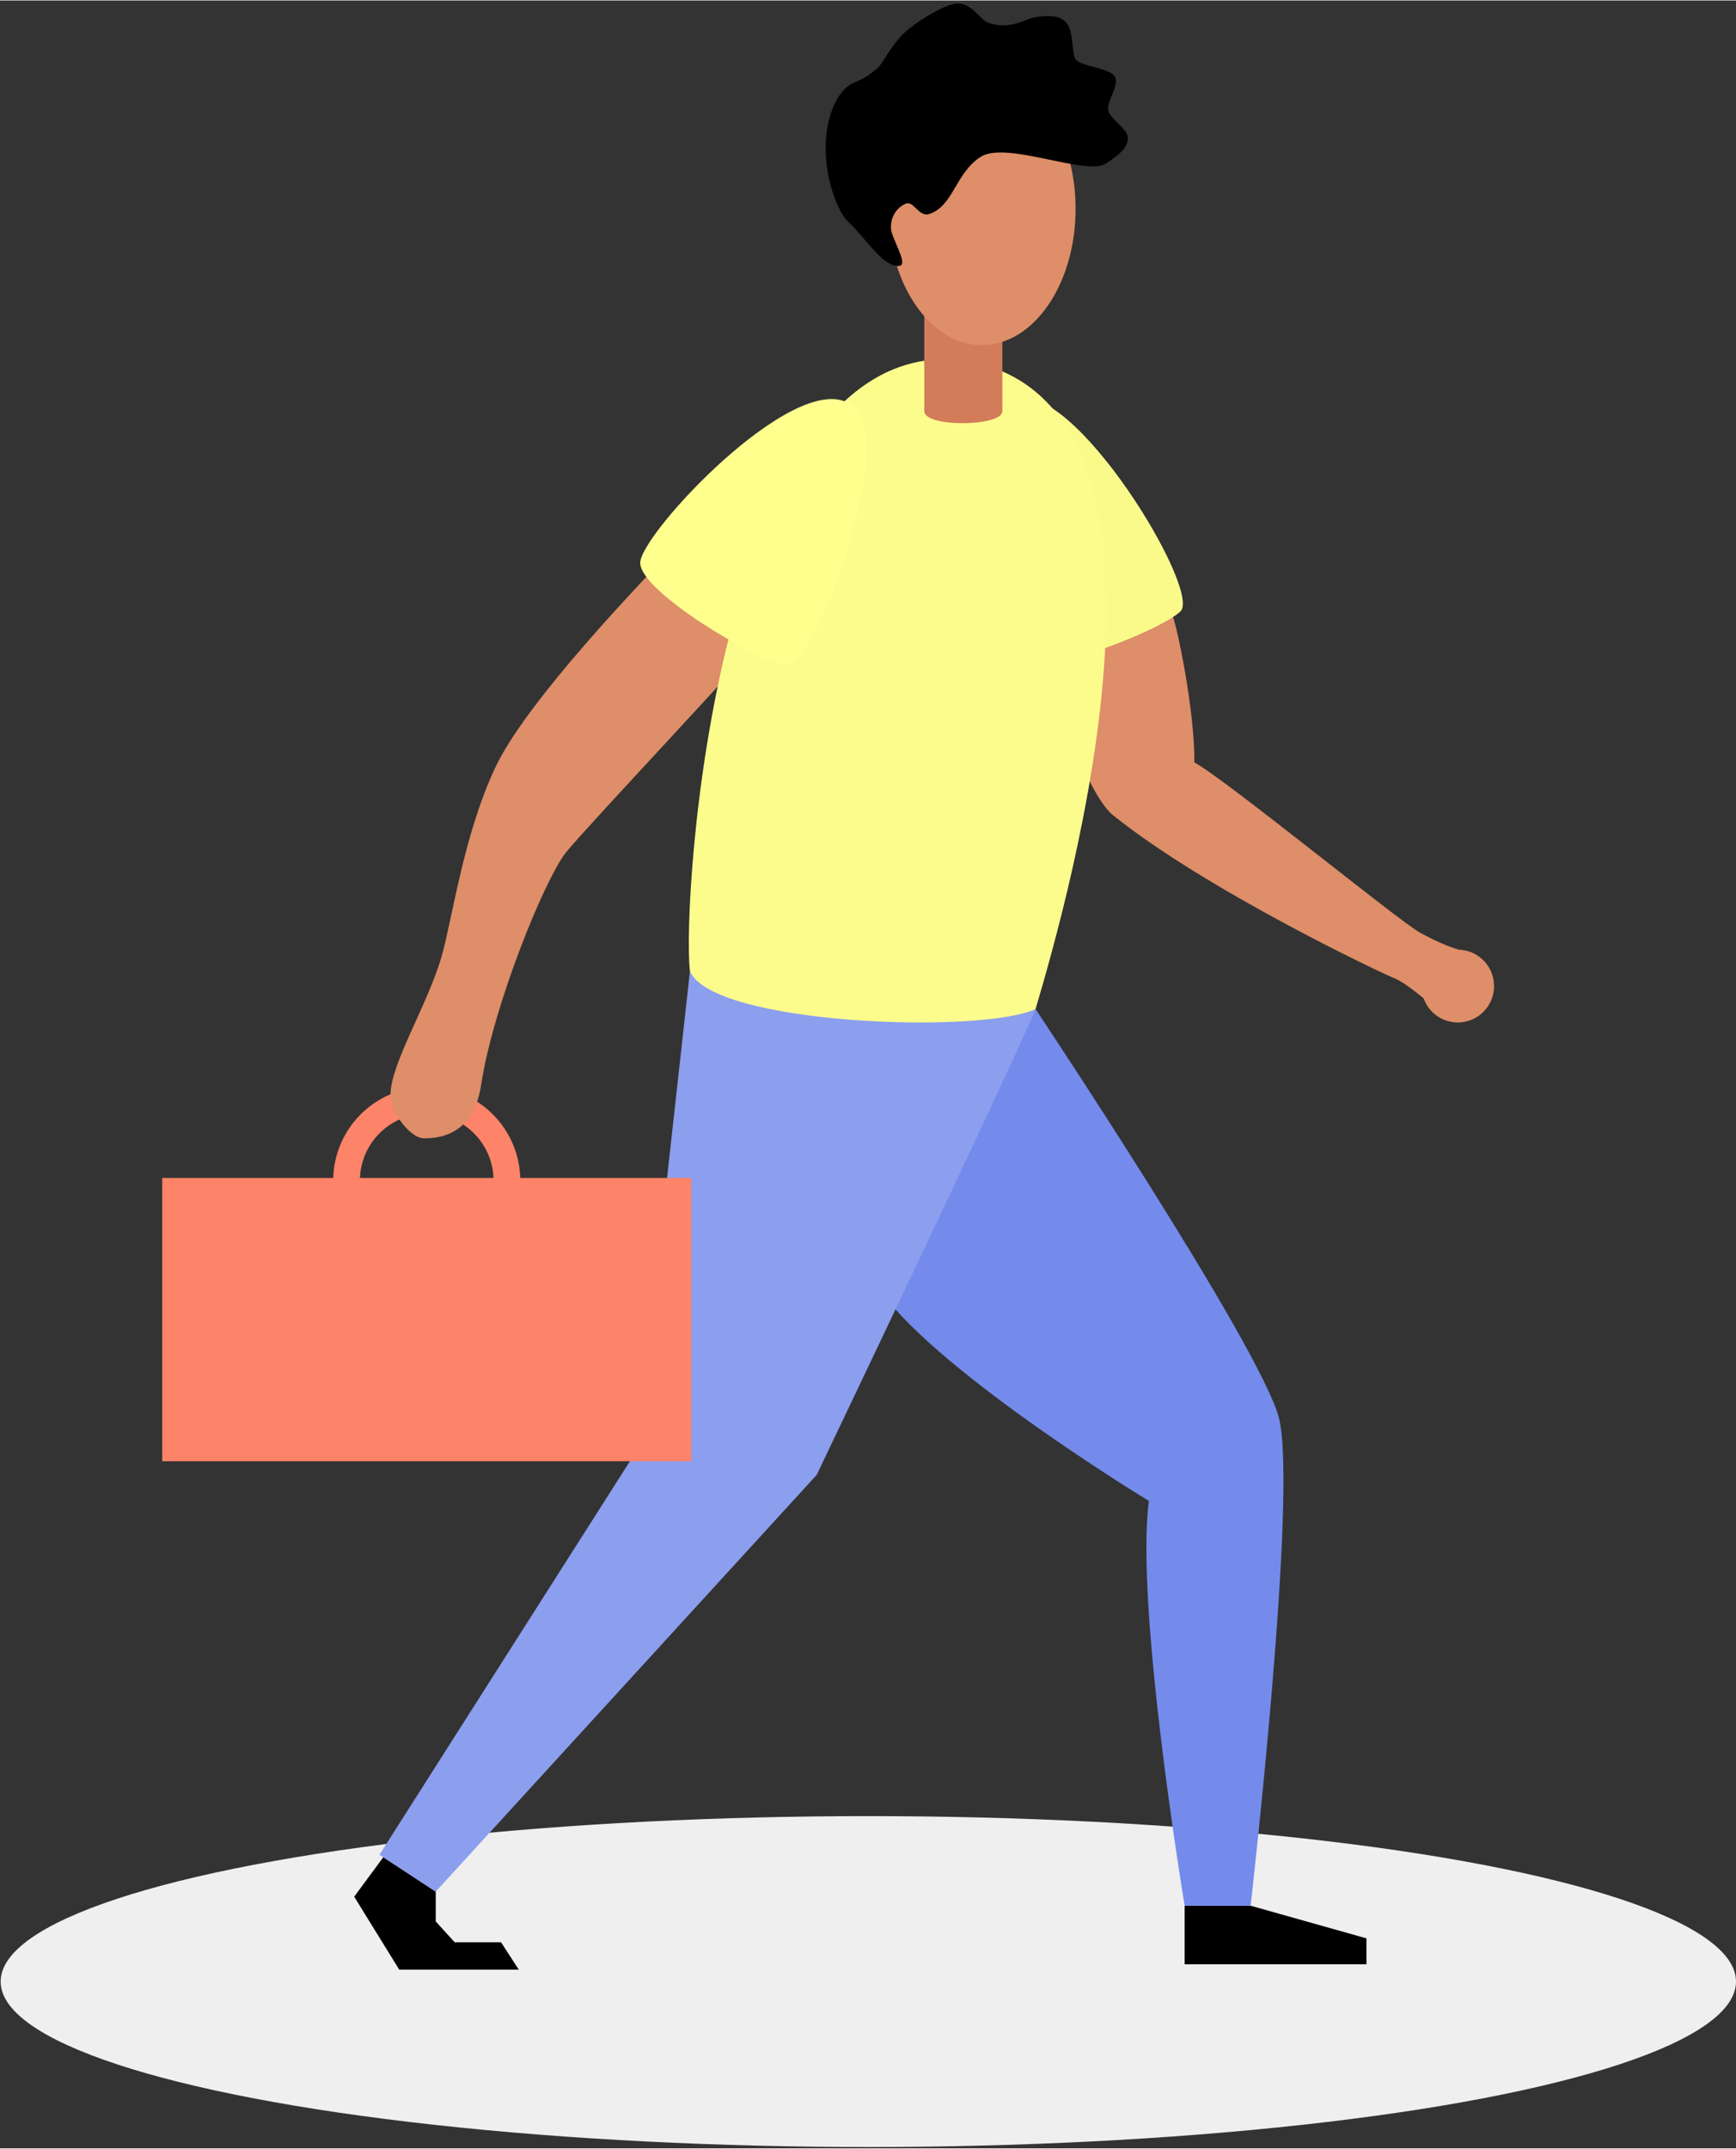 <svg width="194" height="240" viewBox="0 0 186 230" version="1.1" xmlns="http://www.w3.org/2000/svg" xmlns:xlink="http://www.w3.org/1999/xlink">
    <rect x="0" y="0" width="186" height="230" fill="#333333" stroke="none"/>
    <g stroke="none" stroke-width="1" fill="none" fill-rule="evenodd">
      <ellipse id="Oval" fill="#EFEFEF" fill-rule="nonzero" cx="93.035" cy="212.138" rx="92.965" ry="17.716"></ellipse>
      <polyline id="Path" fill="#000000" fill-rule="nonzero" points="126.924 204.016 126.924 210.286 146.407 210.286 146.407 207.512 133.996 204.016"></polyline>
      <polyline id="Path" fill="#000000" fill-rule="nonzero" points="46.687 202.505 46.687 205.702 48.715 207.932 53.683 207.932 55.584 210.865 42.777 210.865 37.949 203.049 41.069 198.824"></polyline>
      <path d="M110.952,108.005 C110.952,108.005 134.923,143.952 137.012,151.724 C139.1,159.495 133.996,204.016 133.996,204.016 L126.924,204.016 C126.924,204.016 121.589,171.943 123.096,160.669 C117.758,157.418 94.587,142.654 92.718,135.045" id="Path" fill="#748BEC" fill-rule="nonzero"></path>
      <path d="M110.952,108.005 C108.731,113.489 87.503,157.882 87.503,157.882 L46.687,202.505 L40.657,198.554 L68.242,155.242 L73.924,103.939" id="Path" fill="#8C9EEE" fill-rule="nonzero"></path>
      <rect id="Rectangle" fill="#FD8369" fill-rule="nonzero" x="17.381" y="126.086" width="56.686" height="30.336"></rect>
      <ellipse id="Oval" stroke="#FD8369" stroke-width="2.863" cx="45.722" cy="126.385" rx="8.592" ry="8.611"></ellipse>
      <path d="M125.474,65.405 C126.109,66.751 128.029,76.221 127.965,81.591 C131.219,83.319 149.866,98.579 152.155,99.823 C155.485,101.636 156.599,101.636 156.878,101.846 C156.288,102.905 153.456,107.648 153.456,107.648 C153.456,107.648 150.752,105.234 149.444,104.725 C148.137,104.216 129.248,95.283 119.234,87.228 C117.513,85.844 115.39,80.961 115.263,79.562 C115.136,78.162 115.599,66.9 115.599,66.9 L125.474,65.405 Z" id="Path" fill="#DE8E68" fill-rule="nonzero"></path>
      <path d="M70.296,60.573 C69.325,61.744 56.451,74.869 53.032,82.205 C49.614,89.541 48.474,98.362 47.294,102.434 C45.751,107.699 41.837,113.855 41.837,117.217 C41.837,119.021 43.935,121.843 45.434,121.843 C46.932,121.843 50.718,121.595 51.547,116.136 C52.842,107.616 58.381,94.03 60.656,91.208 C62.932,88.386 81.288,68.981 82.056,67.6 C82.824,66.22 73.47,56.727 70.296,60.573 Z" id="Path" fill="#DE8E68" fill-rule="nonzero"></path>
      <path d="M108.753,42.711 C114.952,40.404 128.807,63.245 126.474,65.424 C124.141,67.603 110.699,72.811 108.277,70.902 C105.855,68.994 102.205,45.144 108.753,42.711 Z" id="Path" fill="#FAFA8B" fill-rule="nonzero"></path>
      <path d="M102.456,38.448 C130.137,41.578 114.39,96.39 110.952,108.005 C104.922,110.737 76.27,109.659 73.924,103.939 C73.003,96.734 76.746,36.6 102.456,38.448 Z" id="Path" fill="#FCFC8D" fill-rule="nonzero"></path>
      <path d="M107.398,43.98 C107.398,45.65 99.031,45.739 99.031,43.98 L99.031,31.631 L107.398,31.631 L107.398,43.98 Z" id="Path" fill="#D37C59" fill-rule="nonzero"></path>
      <path d="M105.205,7.711 C99.66,7.711 95.166,14.245 95.166,22.307 C95.166,22.746 95.166,23.175 95.208,23.604 C94.371,23.914 93.87,24.714 93.993,25.542 C94.115,26.37 94.83,27.015 95.725,27.104 C97.095,32.811 100.818,36.905 105.205,36.905 C110.747,36.905 115.241,30.371 115.241,22.31 C115.241,14.249 110.764,7.711 105.205,7.711 Z" id="Path" fill="#DE8E68" fill-rule="nonzero"></path>
      <path d="M93.974,7.29 C93.137,7.913 93.005,8.168 91.413,8.842 C89.821,9.515 88.498,12.226 88.459,15.716 C88.42,19.252 89.835,22.767 90.88,23.704 C92.527,25.182 94.163,27.921 95.774,28.352 C96.446,28.532 96.797,28.412 96.631,27.703 C96.463,26.982 95.766,25.577 95.538,24.844 C95.301,24.076 95.518,22.452 97.022,21.767 C97.892,21.371 98.424,23.239 99.57,22.862 C102.149,22.012 102.355,18.504 105.053,16.754 C107.8,14.973 116.462,18.872 118.522,17.444 C119.76,16.586 121.054,15.758 120.799,14.459 C120.661,13.754 119.073,12.686 118.786,11.917 C118.416,10.929 119.981,9.132 119.459,8.168 C118.944,7.215 115.801,7.079 115.241,6.292 C114.819,5.699 115.083,3.329 114.217,2.343 C113.324,1.325 111.295,1.703 110.528,1.884 C109.834,2.049 107.968,3.217 105.786,2.343 C105.053,2.049 104.22,0.439 102.731,0.318 C101.626,0.229 98.931,1.787 97.285,3.12 C95.541,4.532 94.56,6.855 93.974,7.29 Z" id="Path" fill="#000000" fill-rule="nonzero"></path>
      <path d="M91.01,43.175 C96.647,46.633 87.299,71.666 84.148,71.17 C80.996,70.673 68.595,63.309 68.595,60.223 C68.595,57.137 85.065,39.526 91.01,43.175 Z" id="Path" fill="#FFFF8E" fill-rule="nonzero"></path>
      <ellipse id="Oval" fill="#DE8E68" fill-rule="nonzero" cx="156.192" cy="105.542" rx="3.888" ry="3.897"></ellipse>
    </g>
</svg>
